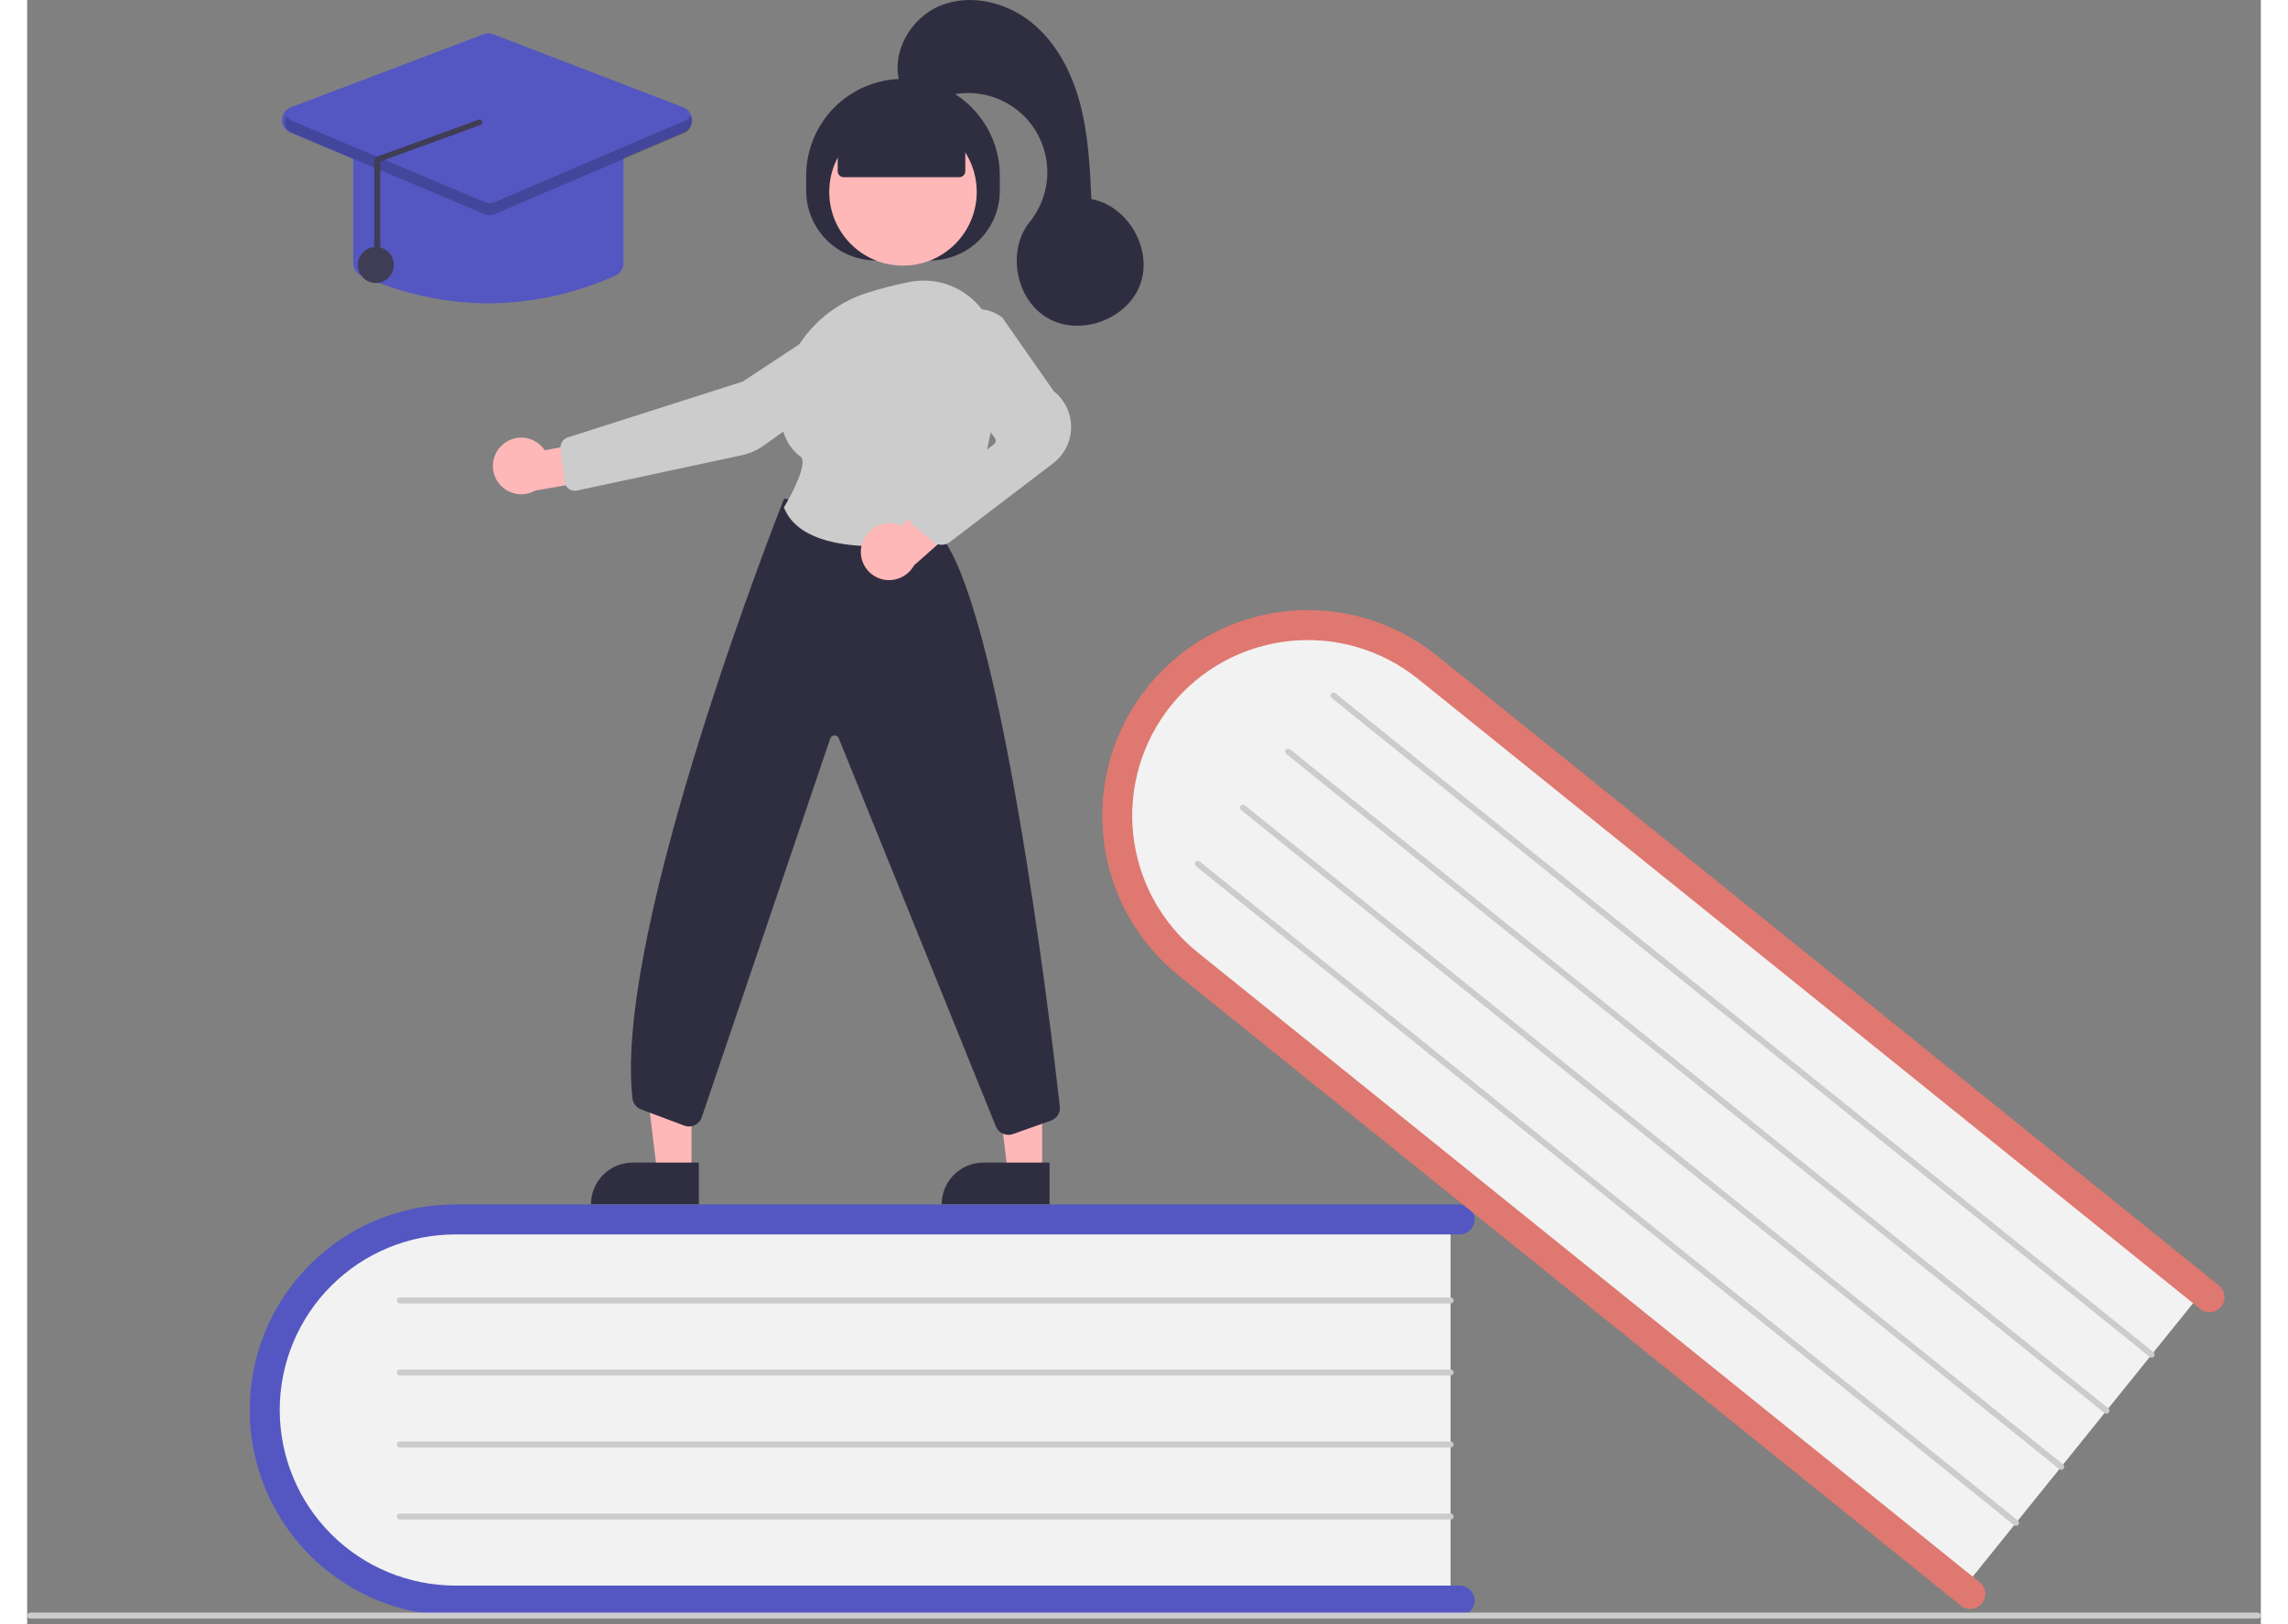 <svg width="200" height="142" viewBox="0 0 220 160" fill="none" xmlns="http://www.w3.org/2000/svg">
<rect x="0" y="0" width="220" height="160" fill="#808080" stroke="none"/>
<g clip-path="url(#clip0)">
<path d="M140.194 119.547V157.988H43.885C32.912 157.988 23.984 149.365 23.984 138.768C23.984 128.17 32.912 119.547 43.885 119.547H140.194Z" fill="#F2F2F2"/>
<path d="M142.563 157.692C142.563 158.084 142.407 158.46 142.13 158.738C141.853 159.015 141.477 159.171 141.085 159.171H42.173C36.801 159.171 31.649 157.037 27.851 153.238C24.052 149.44 21.918 144.288 21.918 138.915C21.918 133.543 24.052 128.391 27.851 124.593C31.649 120.794 36.801 118.66 42.173 118.66H141.085C141.477 118.66 141.853 118.816 142.13 119.093C142.407 119.37 142.563 119.746 142.563 120.139C142.563 120.531 142.407 120.907 142.13 121.184C141.853 121.461 141.477 121.617 141.085 121.617H42.173C37.586 121.617 33.186 123.44 29.942 126.684C26.698 129.928 24.875 134.328 24.875 138.915C24.875 143.503 26.698 147.903 29.942 151.147C33.186 154.391 37.586 156.214 42.173 156.214H141.085C141.477 156.214 141.853 156.37 142.13 156.647C142.407 156.924 142.563 157.3 142.563 157.692Z" fill="#5457C1"/>
<path d="M140.197 128.418H36.702C36.623 128.418 36.548 128.387 36.493 128.332C36.437 128.276 36.406 128.201 36.406 128.122C36.406 128.044 36.437 127.969 36.493 127.913C36.548 127.858 36.623 127.827 36.702 127.827H140.197C140.275 127.827 140.35 127.858 140.406 127.913C140.461 127.969 140.492 128.044 140.492 128.122C140.492 128.201 140.461 128.276 140.406 128.332C140.35 128.387 140.275 128.418 140.197 128.418Z" fill="#CCCCCC"/>
<path d="M140.197 135.515H36.702C36.623 135.515 36.548 135.484 36.493 135.428C36.437 135.373 36.406 135.298 36.406 135.219C36.406 135.141 36.437 135.066 36.493 135.01C36.548 134.955 36.623 134.923 36.702 134.923H140.197C140.275 134.923 140.35 134.955 140.406 135.01C140.461 135.066 140.492 135.141 140.492 135.219C140.492 135.298 140.461 135.373 140.406 135.428C140.35 135.484 140.275 135.515 140.197 135.515Z" fill="#CCCCCC"/>
<path d="M140.197 142.612H36.702C36.623 142.612 36.548 142.58 36.493 142.525C36.437 142.47 36.406 142.394 36.406 142.316C36.406 142.238 36.437 142.162 36.493 142.107C36.548 142.051 36.623 142.02 36.702 142.02H140.197C140.275 142.02 140.35 142.051 140.406 142.107C140.461 142.162 140.492 142.238 140.492 142.316C140.492 142.394 140.461 142.47 140.406 142.525C140.35 142.58 140.275 142.612 140.197 142.612Z" fill="#CCCCCC"/>
<path d="M140.197 149.708H36.702C36.623 149.708 36.548 149.677 36.493 149.622C36.437 149.566 36.406 149.491 36.406 149.413C36.406 149.334 36.437 149.259 36.493 149.204C36.548 149.148 36.623 149.117 36.702 149.117H140.197C140.275 149.117 140.35 149.148 140.406 149.204C140.461 149.259 140.492 149.334 140.492 149.413C140.492 149.491 140.461 149.566 140.406 149.622C140.35 149.677 140.275 149.708 140.197 149.708Z" fill="#CCCCCC"/>
<path d="M214.626 126.783L190.508 156.716L115.514 96.29C106.969 89.405 105.427 77.089 112.077 68.837C118.726 60.585 131.088 59.472 139.633 66.357L214.626 126.783Z" fill="#F2F2F2"/>
<path d="M192.533 157.97C192.287 158.275 191.929 158.47 191.54 158.512C191.15 158.554 190.759 158.439 190.454 158.194L113.434 96.135C109.25 92.764 106.578 87.87 106.003 82.529C105.428 77.187 106.999 71.837 110.37 67.653C113.74 63.47 118.634 60.797 123.976 60.223C129.317 59.648 134.668 61.219 138.851 64.59L215.871 126.649C216.022 126.77 216.148 126.921 216.241 127.091C216.335 127.262 216.393 127.449 216.414 127.642C216.435 127.835 216.417 128.03 216.363 128.217C216.308 128.403 216.217 128.577 216.095 128.728C215.973 128.879 215.823 129.005 215.653 129.098C215.482 129.191 215.295 129.25 215.102 129.271C214.909 129.291 214.713 129.274 214.527 129.219C214.341 129.164 214.167 129.073 214.016 128.951L136.996 66.892C135.227 65.466 133.194 64.402 131.014 63.761C128.834 63.121 126.549 62.916 124.29 63.158C122.031 63.401 119.842 64.086 117.847 65.175C115.853 66.264 114.093 67.735 112.667 69.504C111.241 71.274 110.178 73.307 109.538 75.487C108.899 77.667 108.695 79.952 108.938 82.211C109.182 84.471 109.868 86.66 110.957 88.653C112.047 90.647 113.519 92.407 115.289 93.832L192.309 155.891C192.614 156.137 192.809 156.494 192.851 156.884C192.893 157.274 192.779 157.665 192.533 157.97Z" fill="#DF7870"/>
<path d="M209.063 133.69L128.473 68.756C128.443 68.731 128.418 68.701 128.399 68.667C128.381 68.633 128.369 68.596 128.365 68.557C128.361 68.519 128.364 68.479 128.375 68.442C128.386 68.405 128.404 68.37 128.429 68.34C128.453 68.31 128.483 68.284 128.517 68.266C128.551 68.247 128.589 68.236 128.627 68.231C128.666 68.227 128.705 68.231 128.742 68.242C128.78 68.253 128.814 68.271 128.845 68.295L209.434 133.23C209.464 133.254 209.489 133.284 209.508 133.318C209.526 133.353 209.538 133.39 209.542 133.429C209.547 133.467 209.543 133.506 209.532 133.544C209.521 133.581 209.503 133.616 209.479 133.646C209.454 133.676 209.424 133.701 209.39 133.72C209.356 133.739 209.319 133.75 209.28 133.754C209.241 133.759 209.202 133.755 209.165 133.744C209.128 133.733 209.093 133.715 209.063 133.69V133.69Z" fill="#CCCCCC"/>
<path d="M204.609 139.217L124.02 74.282C123.959 74.233 123.92 74.161 123.912 74.083C123.904 74.005 123.926 73.927 123.976 73.866C124.025 73.805 124.096 73.766 124.174 73.758C124.252 73.749 124.33 73.772 124.391 73.822L204.98 138.756C205.011 138.78 205.036 138.811 205.054 138.845C205.073 138.879 205.085 138.916 205.089 138.955C205.093 138.993 205.09 139.033 205.079 139.07C205.068 139.107 205.05 139.142 205.025 139.172C205.001 139.202 204.971 139.228 204.937 139.246C204.903 139.265 204.865 139.277 204.827 139.281C204.788 139.285 204.749 139.281 204.712 139.27C204.674 139.259 204.639 139.241 204.609 139.217Z" fill="#CCCCCC"/>
<path d="M200.156 144.743L119.567 79.808C119.506 79.759 119.467 79.688 119.459 79.609C119.45 79.531 119.473 79.453 119.522 79.392C119.572 79.331 119.643 79.292 119.721 79.284C119.799 79.275 119.877 79.298 119.938 79.348L200.528 144.282C200.558 144.307 200.583 144.337 200.602 144.371C200.62 144.405 200.632 144.442 200.636 144.481C200.64 144.52 200.637 144.559 200.626 144.596C200.615 144.633 200.597 144.668 200.572 144.698C200.548 144.728 200.518 144.753 200.484 144.772C200.45 144.791 200.412 144.802 200.374 144.807C200.335 144.811 200.296 144.807 200.259 144.796C200.221 144.785 200.187 144.767 200.156 144.743V144.743Z" fill="#CCCCCC"/>
<path d="M195.703 150.269L115.114 85.334C115.084 85.31 115.059 85.279 115.04 85.245C115.021 85.211 115.01 85.174 115.006 85.135C115.001 85.097 115.005 85.058 115.016 85.02C115.027 84.983 115.045 84.948 115.069 84.918C115.094 84.888 115.124 84.863 115.158 84.844C115.192 84.826 115.229 84.814 115.268 84.81C115.307 84.806 115.346 84.809 115.383 84.82C115.42 84.831 115.455 84.849 115.485 84.873L196.074 149.808C196.105 149.832 196.13 149.863 196.149 149.897C196.167 149.931 196.179 149.968 196.183 150.007C196.187 150.045 196.184 150.084 196.173 150.122C196.162 150.159 196.144 150.194 196.119 150.224C196.095 150.254 196.065 150.28 196.031 150.298C195.997 150.317 195.959 150.328 195.921 150.333C195.882 150.337 195.843 150.333 195.806 150.322C195.768 150.311 195.734 150.293 195.703 150.269Z" fill="#CCCCCC"/>
<path d="M219.704 159.466H0.296C0.217 159.466 0.142 159.435 0.087 159.38C0.031 159.324 0 159.249 0 159.171C0 159.092 0.031 159.017 0.087 158.962C0.142 158.906 0.217 158.875 0.296 158.875H219.704C219.783 158.875 219.858 158.906 219.913 158.962C219.969 159.017 220 159.092 220 159.171C220 159.249 219.969 159.324 219.913 159.38C219.858 159.435 219.783 159.466 219.704 159.466Z" fill="#CCCCCC"/>
<path d="M99.969 115.507L96.588 115.506L94.981 102.467L99.97 102.468L99.969 115.507Z" fill="#FFB8B8"/>
<path d="M94.179 114.541H100.699V118.645H90.074C90.074 118.106 90.18 117.573 90.387 117.075C90.593 116.576 90.895 116.124 91.276 115.743C91.658 115.362 92.11 115.059 92.608 114.853C93.106 114.647 93.64 114.541 94.179 114.541Z" fill="#2F2E41"/>
<path d="M65.433 115.507L62.053 115.506L60.445 102.467L65.435 102.468L65.433 115.507Z" fill="#FFB8B8"/>
<path d="M59.636 114.541H66.156V118.645H55.531C55.531 118.106 55.637 117.573 55.844 117.075C56.05 116.576 56.352 116.124 56.733 115.743C57.115 115.362 57.567 115.059 58.065 114.853C58.563 114.647 59.097 114.541 59.636 114.541Z" fill="#2F2E41"/>
<path d="M76.727 18.787V17.308C76.727 14.779 77.731 12.354 79.52 10.565C81.308 8.777 83.734 7.772 86.263 7.772H86.263C88.792 7.772 91.218 8.777 93.006 10.565C94.794 12.354 95.799 14.779 95.799 17.308V18.787C95.799 20.61 95.075 22.359 93.785 23.648C92.496 24.937 90.748 25.662 88.924 25.662H83.602C82.699 25.662 81.805 25.484 80.971 25.138C80.136 24.793 79.379 24.287 78.74 23.648C78.102 23.01 77.595 22.252 77.25 21.418C76.904 20.584 76.727 19.69 76.727 18.787Z" fill="#2F2E41"/>
<path d="M86.263 26.17C90.274 26.17 93.525 22.919 93.525 18.908C93.525 14.897 90.274 11.645 86.263 11.645C82.252 11.645 79 14.897 79 18.908C79 22.919 82.252 26.17 86.263 26.17Z" fill="#FFB8B8"/>
<path d="M46.758 43.869C47.053 43.59 47.405 43.38 47.79 43.252C48.175 43.125 48.583 43.084 48.985 43.131C49.388 43.178 49.775 43.313 50.12 43.526C50.465 43.739 50.758 44.026 50.981 44.365L57.207 43.187L58.845 46.796L50.03 48.335C49.435 48.671 48.739 48.777 48.071 48.633C47.404 48.489 46.813 48.106 46.41 47.555C46.007 47.005 45.819 46.325 45.883 45.646C45.948 44.966 46.259 44.334 46.758 43.869V43.869Z" fill="#FFB8B8"/>
<path d="M80.602 30.744L80.683 30.867L70.474 37.593L53.247 43.094C53.019 43.167 52.823 43.318 52.693 43.519C52.563 43.721 52.507 43.961 52.534 44.199L52.91 47.436C52.926 47.58 52.973 47.718 53.046 47.842C53.119 47.966 53.218 48.074 53.335 48.158C53.452 48.242 53.586 48.301 53.727 48.33C53.868 48.359 54.014 48.359 54.155 48.329L70.368 44.854C71.153 44.686 71.894 44.36 72.548 43.894L84.017 35.733C84.433 35.436 84.765 35.036 84.98 34.572C85.196 34.109 85.288 33.597 85.247 33.088C85.205 32.578 85.031 32.087 84.741 31.664C84.452 31.242 84.058 30.902 83.598 30.678C83.137 30.454 82.626 30.353 82.115 30.387C81.604 30.42 81.111 30.586 80.683 30.867L80.602 30.744Z" fill="#CCCCCC"/>
<path d="M96.648 111.806C96.388 111.806 96.135 111.731 95.917 111.589C95.7 111.447 95.529 111.245 95.424 111.008L79.927 72.714C79.891 72.631 79.83 72.561 79.753 72.514C79.676 72.466 79.586 72.444 79.495 72.449C79.405 72.454 79.318 72.487 79.247 72.542C79.175 72.598 79.123 72.675 79.096 72.761L66.453 110.041C66.399 110.215 66.311 110.375 66.193 110.513C66.076 110.651 65.931 110.764 65.768 110.844C65.605 110.924 65.427 110.97 65.246 110.979C65.065 110.988 64.884 110.96 64.714 110.896L60.474 109.306C60.244 109.22 60.042 109.073 59.891 108.879C59.739 108.686 59.645 108.454 59.617 108.211C57.71 91.594 74.343 49.653 74.511 49.232L74.558 49.115L89.72 52.469L89.752 52.503C95.801 59.103 100.774 100.727 101.709 109.004C101.744 109.303 101.676 109.605 101.516 109.86C101.356 110.115 101.115 110.308 100.83 110.407L97.088 111.731C96.947 111.781 96.798 111.806 96.648 111.806Z" fill="#2F2E41"/>
<path d="M83.588 53.819C79.915 53.819 75.819 53.086 74.558 50.063L74.529 49.994L74.569 49.929C75.564 48.297 76.879 45.511 76.172 44.989C74.78 43.959 74.104 42.265 74.164 39.954C74.294 34.938 77.712 30.483 82.67 28.871H82.67C84.054 28.428 85.462 28.065 86.887 27.785C87.927 27.575 88.999 27.598 90.029 27.852C91.058 28.107 92.018 28.585 92.841 29.255C93.673 29.929 94.346 30.779 94.811 31.743C95.276 32.708 95.522 33.764 95.53 34.835C95.582 40.196 94.757 47.663 90.529 52.79C90.331 53.028 90.055 53.188 89.751 53.243C87.717 53.611 85.655 53.803 83.588 53.819Z" fill="#CCCCCC"/>
<path d="M82.215 53.618C82.415 52.901 82.89 52.292 83.537 51.923C84.183 51.554 84.95 51.455 85.669 51.648C85.816 51.688 85.959 51.742 86.097 51.806L90.824 47.504L94.112 49.719L87.351 55.701C87.046 56.252 86.566 56.684 85.986 56.93C85.407 57.175 84.762 57.22 84.154 57.057C83.8 56.96 83.469 56.794 83.179 56.569C82.889 56.343 82.648 56.062 82.467 55.742C82.287 55.422 82.172 55.07 82.129 54.705C82.085 54.341 82.115 53.971 82.215 53.618Z" fill="#FFB8B8"/>
<path d="M90.077 53.673C89.77 53.673 89.473 53.567 89.236 53.373L87.371 51.849C87.216 51.722 87.091 51.562 87.007 51.38C86.922 51.198 86.88 50.999 86.883 50.798C86.886 50.598 86.934 50.4 87.025 50.221C87.115 50.042 87.244 49.885 87.404 49.763L95.222 43.766C95.315 43.695 95.376 43.59 95.392 43.474C95.407 43.358 95.377 43.24 95.306 43.147L90.48 36.767C89.92 36.028 89.638 35.115 89.686 34.189C89.734 33.262 90.109 32.383 90.743 31.706C91.411 30.985 92.325 30.541 93.305 30.463C94.285 30.384 95.258 30.677 96.032 31.283L96.063 31.315L101.102 38.531C101.647 38.958 102.086 39.506 102.384 40.131C102.682 40.755 102.832 41.441 102.822 42.133C102.812 42.826 102.641 43.506 102.325 44.122C102.008 44.738 101.553 45.272 100.996 45.683L90.869 53.412C90.64 53.581 90.362 53.673 90.077 53.673Z" fill="#CCCCCC"/>
<path d="M79.832 16.864V13.261L86.265 10.452L92.399 13.261V16.864C92.399 17.021 92.337 17.172 92.226 17.283C92.115 17.394 91.965 17.456 91.808 17.456H80.423C80.267 17.456 80.116 17.394 80.005 17.283C79.894 17.172 79.832 17.021 79.832 16.864Z" fill="#2F2E41"/>
<path d="M85.965 8.25C85.019 5.222 87.005 1.753 89.942 0.554C92.879 -0.644 96.392 0.194 98.87 2.174C101.348 4.153 102.886 7.119 103.7 10.184C104.515 13.25 104.669 16.446 104.82 19.615C108.428 20.277 110.883 24.557 109.633 28.006C108.383 31.455 103.756 33.169 100.561 31.366C97.366 29.563 96.441 24.717 98.747 21.864C99.838 20.514 100.447 18.838 100.479 17.103C100.51 15.367 99.961 13.671 98.92 12.282C97.878 10.894 96.403 9.892 94.728 9.437C93.053 8.981 91.274 9.097 89.672 9.767C87.894 10.511 85.663 8.579 85.965 8.25Z" fill="#2F2E41"/>
<path d="M45.424 29.89C41.104 29.862 36.838 28.927 32.901 27.147C32.667 27.043 32.468 26.873 32.329 26.657C32.19 26.442 32.116 26.19 32.117 25.934V15.165C32.118 14.812 32.258 14.474 32.507 14.225C32.757 13.975 33.095 13.835 33.448 13.835H57.4C57.752 13.835 58.09 13.975 58.34 14.225C58.589 14.474 58.73 14.812 58.73 15.165V25.934C58.731 26.19 58.658 26.442 58.518 26.657C58.379 26.873 58.18 27.043 57.946 27.147C54.01 28.927 49.744 29.862 45.424 29.89Z" fill="#5457C1"/>
<path d="M45.421 21.166C45.244 21.166 45.068 21.131 44.904 21.062L25.911 13.049C25.666 12.945 25.458 12.771 25.313 12.548C25.168 12.325 25.093 12.064 25.098 11.799C25.103 11.533 25.187 11.274 25.34 11.057C25.493 10.84 25.708 10.673 25.956 10.579L44.95 3.373C45.256 3.257 45.594 3.257 45.9 3.375L64.638 10.581C64.886 10.676 65.099 10.842 65.251 11.059C65.403 11.276 65.486 11.534 65.491 11.798C65.496 12.063 65.422 12.323 65.278 12.546C65.134 12.768 64.927 12.942 64.684 13.046L45.945 21.059C45.779 21.13 45.601 21.166 45.421 21.166Z" fill="#5457C1"/>
<path d="M34.341 27.88C35.321 27.88 36.115 27.086 36.115 26.106C36.115 25.126 35.321 24.332 34.341 24.332C33.361 24.332 32.566 25.126 32.566 26.106C32.566 27.086 33.361 27.88 34.341 27.88Z" fill="#3F3D56"/>
<path opacity="0.2" d="M64.748 11.909L46.009 19.922C45.863 19.985 45.706 20.017 45.547 20.017C45.388 20.018 45.23 19.986 45.084 19.924L26.091 11.911C25.852 11.813 25.653 11.638 25.525 11.414C25.442 11.559 25.39 11.721 25.373 11.887C25.356 12.054 25.375 12.223 25.429 12.382C25.483 12.54 25.569 12.686 25.683 12.809C25.797 12.932 25.936 13.029 26.091 13.094L45.084 21.107C45.23 21.169 45.388 21.2 45.547 21.2C45.706 21.2 45.863 21.167 46.009 21.105L64.748 13.092C64.902 13.026 65.04 12.929 65.153 12.806C65.267 12.683 65.353 12.537 65.406 12.379C65.459 12.22 65.477 12.052 65.46 11.886C65.444 11.72 65.392 11.559 65.308 11.414C65.181 11.636 64.984 11.81 64.748 11.909Z" fill="black"/>
<path d="M34.479 26.099C34.558 26.099 34.633 26.068 34.688 26.013C34.744 25.957 34.775 25.882 34.775 25.803V15.909L44.528 12.356C44.606 12.357 44.682 12.327 44.738 12.273C44.794 12.218 44.826 12.143 44.828 12.065C44.829 11.986 44.799 11.911 44.744 11.854C44.69 11.798 44.615 11.766 44.536 11.765L34.784 15.318C34.705 15.316 34.627 15.33 34.554 15.359C34.482 15.388 34.415 15.432 34.36 15.488C34.304 15.543 34.259 15.608 34.229 15.681C34.199 15.753 34.183 15.831 34.184 15.909V25.803C34.184 25.882 34.215 25.957 34.27 26.013C34.326 26.068 34.401 26.099 34.479 26.099Z" fill="#3F3D56"/>
</g>
<defs>
<clipPath id="clip0">
<rect width="220" height="159.466" fill="white"/>
</clipPath>
</defs>
</svg>
